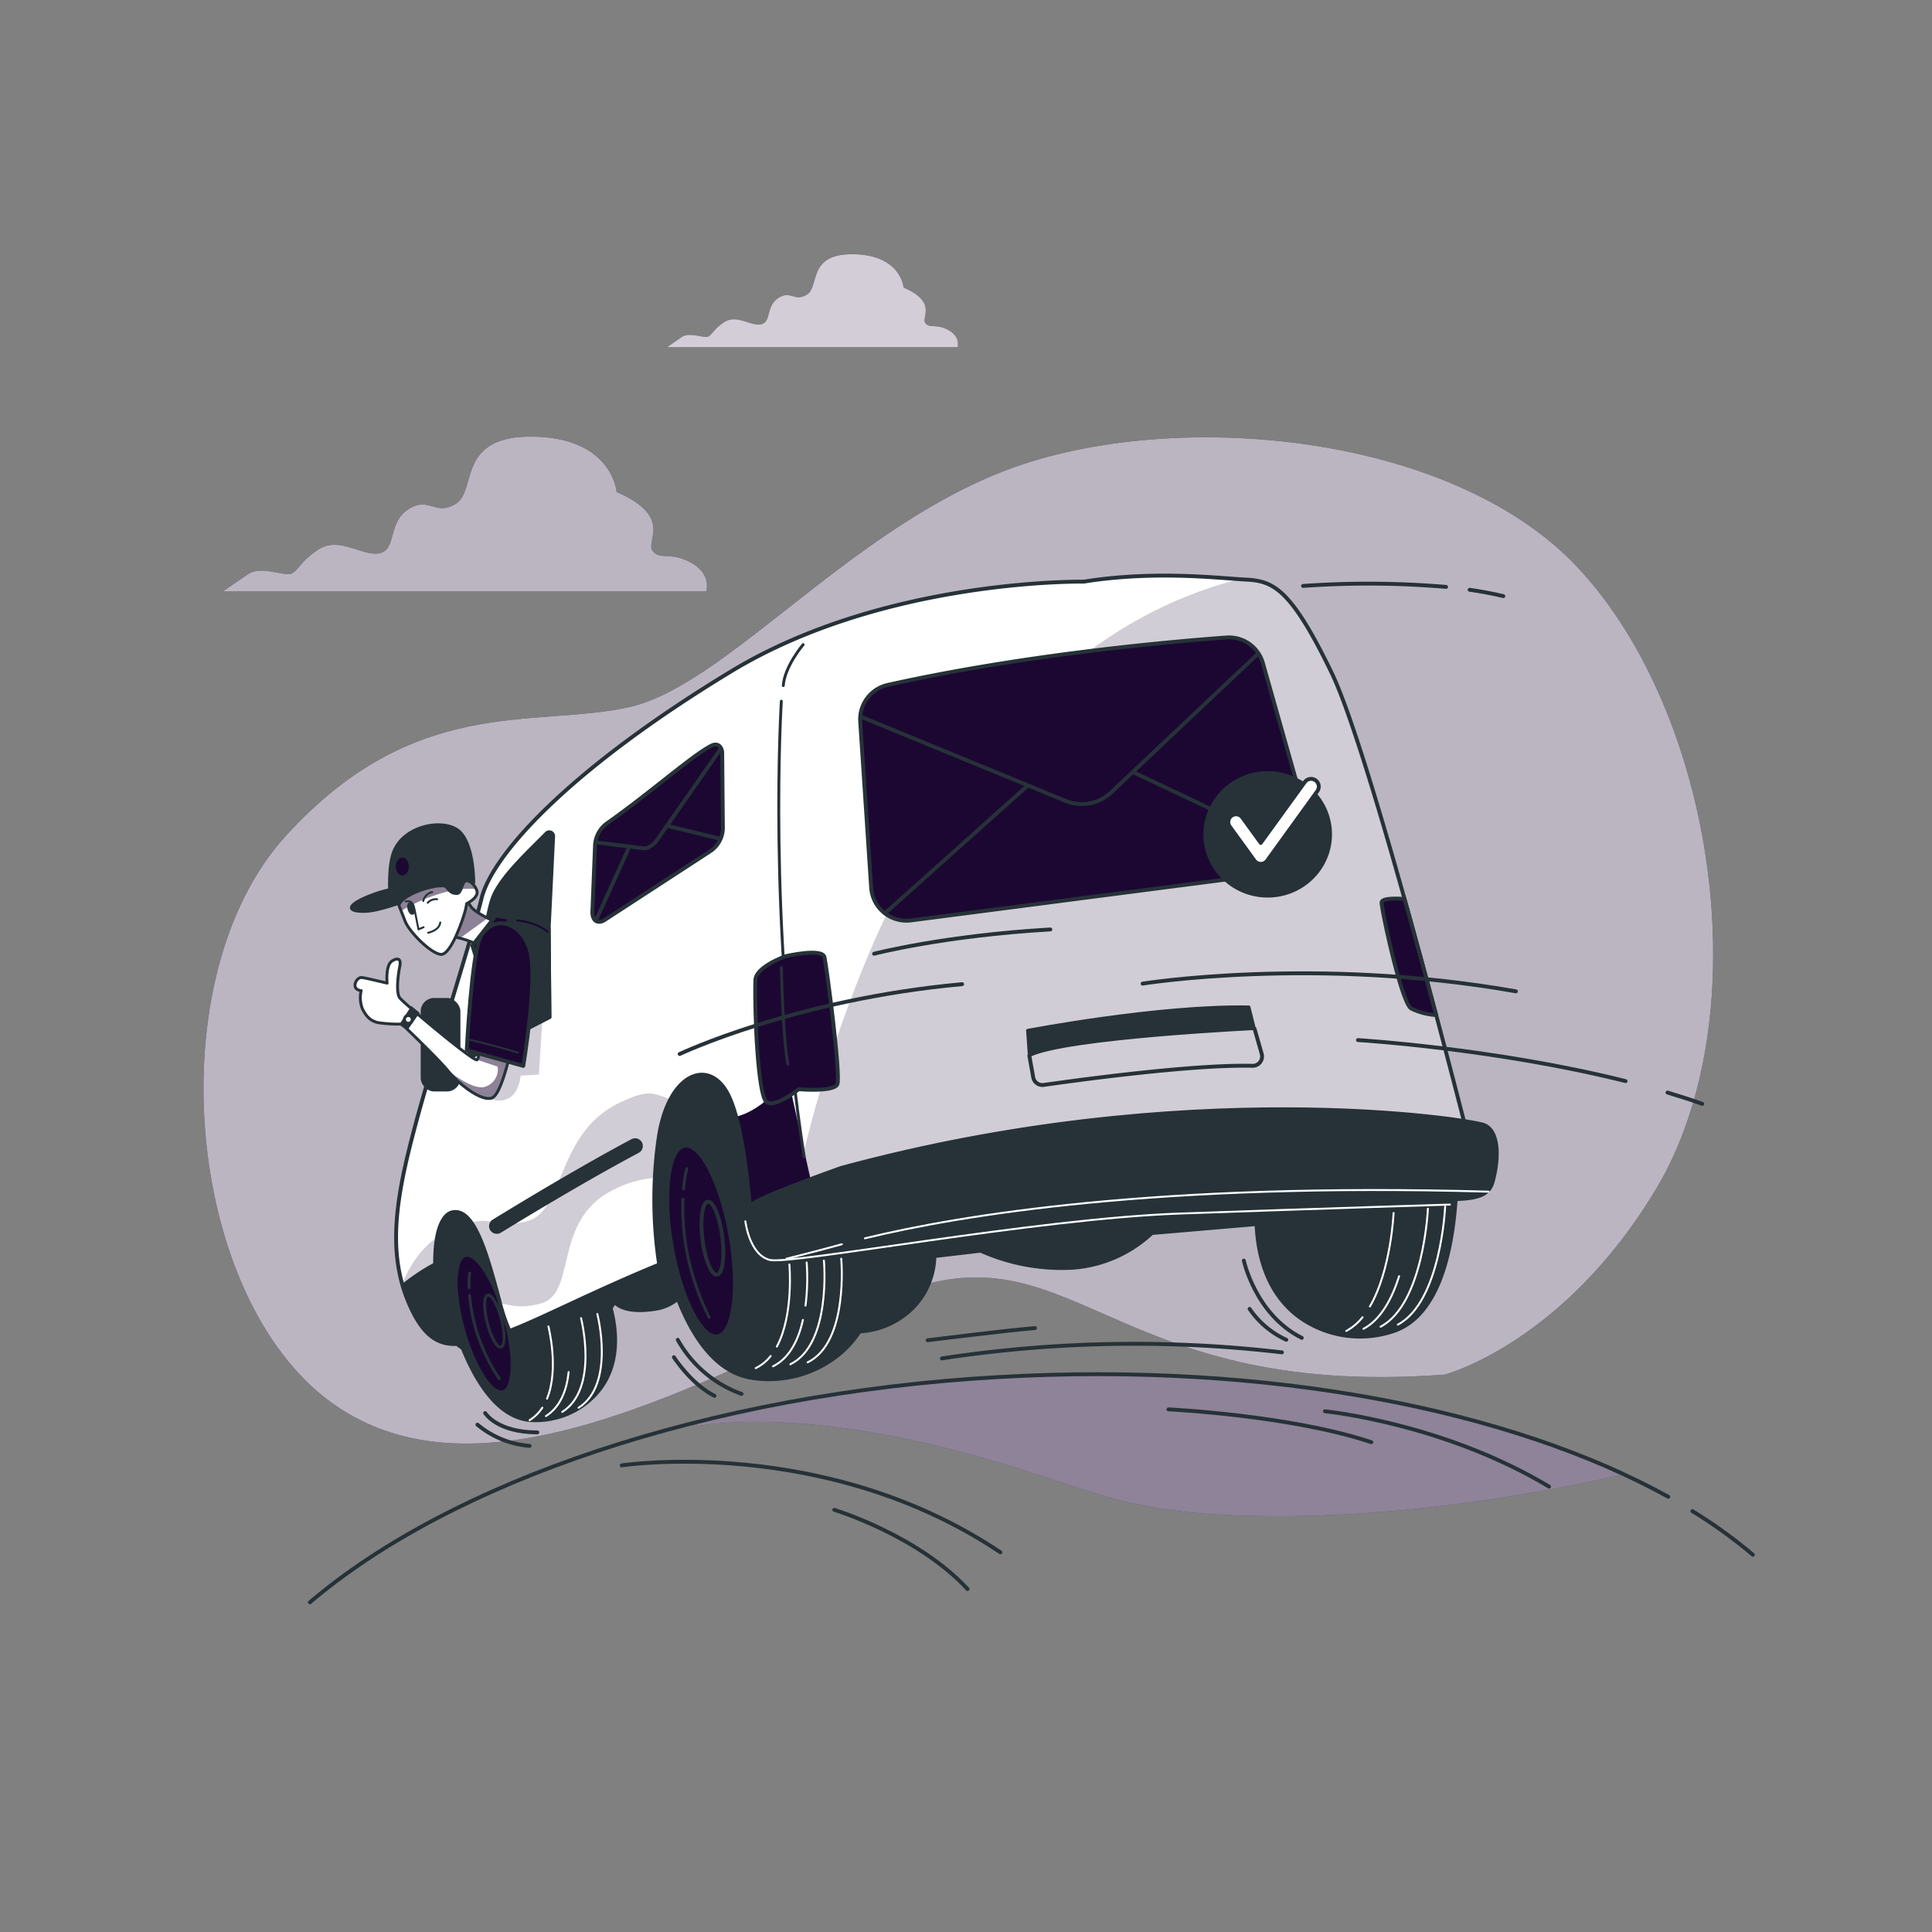 <svg xmlns="http://www.w3.org/2000/svg" xmlns:xlink="http://www.w3.org/1999/xlink" viewBox="0 0 500 500"><rect x="0" y="0" width="500" height="500" fill="#808080" stroke="none"/><defs><clipPath id="freepik--clip-path--inject-1--inject-15"><path d="M344.57,174c-10.54-21.75-15.09-23.64-22.1-24s-23.56-2.42-42,.53c0,0-51.44-.9-91.24,23.21-41.55,25.17-61.77,47.28-64.6,58.74s-12.49,41.32-17.07,58.44-7.7,32.2-1.86,46.06c3.53,8.38,7.29,10.9,12.12,10.86a34.79,34.79,0,0,1-1.95-4.11c-4.8-11.89-4.22-28.9,1.26-30s8.75,10.29,12.06,22.71a49.39,49.39,0,0,0,2.66,8c8.19-3.09,21.31-10,38.75-17.18a112.16,112.16,0,0,1-.11-32.92c2.58-17.07,13.49-20.84,18.24-10.45,3.93,8.56,5.39,27.72,5.78,34.18,7-2.41,12.86-4,16.47-4.22,0,0,59.68-13.48,103.67-14.56s66-2.13,66-2.13S355.11,195.71,344.57,174Z" style="fill:#fff;stroke:#263238;stroke-linecap:round;stroke-linejoin:round"></path></clipPath><clipPath id="freepik--clip-path-2--inject-1--inject-15"><path d="M117.8,242.53a22.68,22.68,0,0,1,4.62,1.41,12.08,12.08,0,0,1,3.31,2.4l5-6.61s-7.33-3.07-8.72-4.94l-1.38-1.88Z" style="fill:#fff;stroke:#263238;stroke-linecap:round;stroke-linejoin:round;stroke-width:0.75px"></path></clipPath><clipPath id="freepik--clip-path-3--inject-1--inject-15"><path d="M124.75,268.36s-.59,5.18-1.28,5.91-18.89-14.56-20-16-.35-6.58,0-8.19-.24-2.49-2-1.38-1.29,5.73-1.29,5.73-5.37-1.29-6.44-1.44-2,1.18-1.84,2.24,1.57,1.15,1.57,1.15a8,8,0,0,0,.29,4.62c.94,1.94,2,3.16,4,3.64a33.33,33.33,0,0,0,6.24.38s9.3,8.86,12,12.17,8.39,7.81,11.22,7,5.53-14.94,5.53-14.94Z" style="fill:#fff;stroke:#263238;stroke-linecap:round;stroke-linejoin:round;stroke-width:0.75px"></path></clipPath><clipPath id="freepik--clip-path-4--inject-1--inject-15"><path d="M103.23,234.28s.61,1.51,1.63,4.16,6.5,8.24,9.18,8.56,5.89-9.42,6.4-11.43c.17-.66.34-1.72.34-1.72s3.37-1.59,2.59-3.51-2.36-2.8-3.11-2.21-.88,3.08-2,3.1-1.73-.33-2.72-1.65S104.29,231,103.23,234.28Z" style="fill:#fff;stroke:#263238;stroke-linecap:round;stroke-linejoin:round;stroke-width:0.75px"></path></clipPath></defs><!--Mail sent--><g id="freepik--background-simple--inject-1--inject-15"><path d="M373.9,355.74s30.67-8,54.67-48c26.9-44.84,15.36-123.08-20.47-161.09C374.86,111.4,301.27,105.2,258.57,122.4c-40.35,16.26-71.34,55.34-96,60.67s-55.34-3.33-88.67,33.33-26,119.34,12,146.67,94-4.67,142.67-26.67S285.23,362.4,373.9,355.74Z" style="fill:#1C0733"></path><g style="opacity:0.7"><path d="M373.9,355.74s30.67-8,54.67-48c26.9-44.84,15.36-123.08-20.47-161.09C374.86,111.4,301.27,105.2,258.57,122.4c-40.35,16.26-71.34,55.34-96,60.67s-55.34-3.33-88.67,33.33-26,119.34,12,146.67,94-4.67,142.67-26.67S285.23,362.4,373.9,355.74Z" style="fill:#fff"></path></g></g><g id="freepik--Character--inject-1--inject-15"><path d="M363.74,275v-.06c-8.16-2.71-20.68-1.79-22.54-.68a18.2,18.2,0,0,0-5,5,59.31,59.31,0,0,0-9.28,20.69l-88.75,8.25c-3.27-7.06-8.2-13.39-13.15-17.21a14.32,14.32,0,0,0-4.8-2.65,7.59,7.59,0,0,0-2.32.08c-3.22-9.33-7.78-18.33-13.48-18.9-12-1.2-32.94,2.82-38.65,14.46s-7.5,40.7-7.5,40.7l-4,4a46.48,46.48,0,0,0-11.92-14.75,14,14,0,0,0-4.8-2.65c-1-.28-5,.34-9.19,1.71-.17-.16-.33-.32-.51-.47-4-3.35-12.2-5.18-16.78,3.36s.92,24.71,3.66,28.37a18.4,18.4,0,0,0,4.92,4.73c3.23,8,9,18.2,17.88,18.67a21.25,21.25,0,0,0,16.43-6.46c5.76-6,6.38-14.43,4.21-22.68l.93-1.36s2.07,2.95,10,1.76a11.85,11.85,0,0,0,6.27-2.6c3.72,9.49,9.73,19,19.28,20.42a28.87,28.87,0,0,0,23.11-6.58,25.62,25.62,0,0,0,4.75-5.45,21.2,21.2,0,0,0,14.1-6.46,19.76,19.76,0,0,0,5.34-13.05l11.81-1.38a51.69,51.69,0,0,0,23.61,4.42,33.55,33.55,0,0,0,20.79-9l26.91-2.3c.45,10.43,4.2,20,13,25.27a27.15,27.15,0,0,0,22.6,2.41c12.41-4.16,15.35-22.6,16.15-33.81C378.06,292.8,372.32,277.55,363.74,275Z" style="fill:#263238;stroke:#263238;stroke-linecap:round;stroke-linejoin:round;stroke-width:0.75px"></path><path d="M199.44,350.94a11.15,11.15,0,0,1-3.85,3.13" style="fill:none;stroke:#fff;stroke-linecap:round;stroke-linejoin:round;stroke-width:0.5px"></path><path d="M204.29,327.24s1.19,13-3.24,21.25" style="fill:none;stroke:#fff;stroke-linecap:round;stroke-linejoin:round;stroke-width:0.5px"></path><path d="M207.8,341.6c-1.13,5-3.38,9.85-7.74,12" style="fill:none;stroke:#fff;stroke-linecap:round;stroke-linejoin:round;stroke-width:0.5px"></path><path d="M213.23,326.25s2,21.61-8.69,26.83" style="fill:none;stroke:#fff;stroke-linecap:round;stroke-linejoin:round;stroke-width:0.5px"></path><path d="M217.71,325.75s2,21.62-8.7,26.83" style="fill:none;stroke:#fff;stroke-linecap:round;stroke-linejoin:round;stroke-width:0.5px"></path><path d="M352.62,340.9a13.89,13.89,0,0,1-4.2,3.55" style="fill:none;stroke:#fff;stroke-linecap:round;stroke-linejoin:round;stroke-width:0.5px"></path><path d="M360.66,313.91s-.64,14.79-6.13,24.2" style="fill:none;stroke:#fff;stroke-linecap:round;stroke-linejoin:round;stroke-width:0.5px"></path><path d="M362.09,330.29c-1.8,5.69-4.68,11.21-9.23,13.61" style="fill:none;stroke:#fff;stroke-linecap:round;stroke-linejoin:round;stroke-width:0.5px"></path><path d="M369.54,312.81s-1.07,24.64-12.24,30.54" style="fill:none;stroke:#fff;stroke-linecap:round;stroke-linejoin:round;stroke-width:0.5px"></path><path d="M374,312.27s-1.07,24.63-12.24,30.54" style="fill:none;stroke:#fff;stroke-linecap:round;stroke-linejoin:round;stroke-width:0.5px"></path><path d="M140.35,364.31a10.83,10.83,0,0,1-3.29,3.24" style="fill:none;stroke:#fff;stroke-linecap:round;stroke-linejoin:round;stroke-width:0.5px"></path><path d="M141.93,343.28s2.82,11-.36,18.69" style="fill:none;stroke:#fff;stroke-linecap:round;stroke-linejoin:round;stroke-width:0.5px"></path><path d="M147.16,355.09c-.45,4.45-2,8.93-5.87,11.39" style="fill:none;stroke:#fff;stroke-linecap:round;stroke-linejoin:round;stroke-width:0.5px"></path><path d="M150.37,341.14s4.7,18.25-4.86,24.26" style="fill:none;stroke:#fff;stroke-linecap:round;stroke-linejoin:round;stroke-width:0.5px"></path><path d="M154.59,340.06s4.71,18.25-4.86,24.27" style="fill:none;stroke:#fff;stroke-linecap:round;stroke-linejoin:round;stroke-width:0.5px"></path><path d="M189.06,319.83c2.38,13.61.89,25.25-3.31,26s-9.55-9.71-11.93-23.32-.89-25.25,3.32-26S186.68,306.21,189.06,319.83Z" style="fill:#1C0733;stroke:#263238;stroke-linecap:round;stroke-linejoin:round"></path><path d="M186.94,320.12c.66,5.22.05,9.59-1.38,9.77s-3.11-3.9-3.77-9.12,0-9.6,1.38-9.78S186.28,314.9,186.94,320.12Z" style="fill:#1C0733;stroke:#263238;stroke-linecap:round;stroke-linejoin:round"></path><path d="M176.91,307.64a34,34,0,0,1,.83-5.2" style="fill:none;stroke:#263238;stroke-linecap:round;stroke-linejoin:round;stroke-width:0.75px"></path><path d="M183.54,340.92a66.46,66.46,0,0,1-5.88-17.53,63.32,63.32,0,0,1-.91-13.05" style="fill:none;stroke:#263238;stroke-linecap:round;stroke-linejoin:round;stroke-width:0.75px"></path><ellipse cx="125.29" cy="342.56" rx="5.68" ry="18.39" transform="translate(-86.93 45.9) rotate(-15.49)" style="fill:#1C0733;stroke:#263238;stroke-linecap:round;stroke-linejoin:round"></ellipse><path d="M129.78,341.43c.95,3.72.9,6.94-.12,7.2s-2.6-2.55-3.55-6.26-.9-6.95.12-7.2S128.83,337.71,129.78,341.43Z" style="fill:none;stroke:#263238;stroke-linecap:round;stroke-linejoin:round;stroke-width:0.75px"></path><path d="M121.4,333.3a24.86,24.86,0,0,1,.13-3.84" style="fill:none;stroke:#263238;stroke-linecap:round;stroke-linejoin:round;stroke-width:0.75px"></path><path d="M129.19,356.79a48.46,48.46,0,0,1-5.83-12.16,46.23,46.23,0,0,1-1.84-9.36" style="fill:none;stroke:#263238;stroke-linecap:round;stroke-linejoin:round;stroke-width:0.75px"></path><path d="M344.57,174c-10.54-21.75-15.09-23.64-22.1-24s-23.56-2.42-42,.53c0,0-51.44-.9-91.24,23.21-41.55,25.17-61.77,47.28-64.6,58.74s-12.49,41.32-17.07,58.44-7.7,32.2-1.86,46.06c3.53,8.38,7.29,10.9,12.12,10.86a34.79,34.79,0,0,1-1.95-4.11c-4.8-11.89-4.22-28.9,1.26-30s8.75,10.29,12.06,22.71a49.39,49.39,0,0,0,2.66,8c8.19-3.09,21.31-10,38.75-17.18a112.16,112.16,0,0,1-.11-32.92c2.58-17.07,13.49-20.84,18.24-10.45,3.93,8.56,5.39,27.72,5.78,34.18,7-2.41,12.86-4,16.47-4.22,0,0,59.68-13.48,103.67-14.56s66-2.13,66-2.13S355.11,195.71,344.57,174Z" style="fill:#fff"></path><g style="clip-path:url(#freepik--clip-path--inject-1--inject-15)"><path d="M203.93,278.94s-6.05,8.28-13.41,10.05c2.6,9.54,3.67,23.66,4,29,6.25-2.15,11.56-3.66,15.2-4.1.53-3.12.85-5.11.85-5.11Z" style="fill:#1C0733"></path><path d="M129.45,337.34c2.78.28,4.63,1.48,10.28.07,10-2.49,2.81-21.79,19.4-29.67a27.93,27.93,0,0,1,10.32-2.9,101.37,101.37,0,0,1,1-10.55,30.93,30.93,0,0,1,3-9.87c-4.53-1.39-5.35-2.72-13.07.95-16.6,7.88-14.11,28.21-24.06,30.7-7.94,2-8.38-1.19-14.41.29,2.82,4,5,11.79,7.2,20C129.28,336.73,129.36,337,129.45,337.34Z" style="fill:#1C0733;opacity:0.2"></path><g style="mix-blend-mode:multiply"><path d="M113.12,320.25c-4.65,3.2-7.42,8-9,12.05A39.85,39.85,0,0,0,105.7,337c3.53,8.38,7.29,10.9,12.12,10.86a34.79,34.79,0,0,1-1.95-4.11C112.82,336.18,112,326.55,113.12,320.25Z" style="fill:#1C0733;opacity:0.2"></path></g><path d="M322.47,150l-1.81-.11c-72.93,18.66-102.6,106.56-112.81,148.92.55,4.21,1.15,8.34,1.8,12.36,1.24-.24.38,2.68,1.33,2.63,0,0,59.68-13.48,103.67-14.56s66-2.13,66-2.13S355.11,195.71,344.57,174,329.48,150.32,322.47,150Z" style="fill:#1C0733;opacity:0.2;mix-blend-mode:multiply"></path></g><path d="M344.57,174c-10.54-21.75-15.09-23.64-22.1-24s-23.56-2.42-42,.53c0,0-51.44-.9-91.24,23.21-41.55,25.17-61.77,47.28-64.6,58.74s-12.49,41.32-17.07,58.44-7.7,32.2-1.86,46.06c3.53,8.38,7.29,10.9,12.12,10.86a34.79,34.79,0,0,1-1.95-4.11c-4.8-11.89-4.22-28.9,1.26-30s8.75,10.29,12.06,22.71a49.39,49.39,0,0,0,2.66,8c8.19-3.09,21.31-10,38.75-17.18a112.16,112.16,0,0,1-.11-32.92c2.58-17.07,13.49-20.84,18.24-10.45,3.93,8.56,5.39,27.72,5.78,34.18,7-2.41,12.86-4,16.47-4.22,0,0,59.68-13.48,103.67-14.56s66-2.13,66-2.13S355.11,195.71,344.57,174Z" style="fill:none;stroke:#263238;stroke-linecap:round;stroke-linejoin:round"></path><path d="M126.27,283.76a4.68,4.68,0,0,0,5,.63c3.15-1.26,3.47-6,3.47-6l4.72-.31.95-14.81-10.4,4.09S127.22,281.87,126.27,283.76Z" style="fill:#1C0733;opacity:0.2"></path><path d="M112.63,327.07a51.8,51.8,0,0,0-8.43,5.6,38.63,38.63,0,0,0,1.5,4.31c3.53,8.38,7.29,10.9,12.12,10.86a34.79,34.79,0,0,1-1.95-4.11A48.54,48.54,0,0,1,112.63,327.07Z" style="fill:#263238;stroke:#263238;stroke-linecap:round;stroke-linejoin:round;stroke-width:0.75px"></path><path d="M128.56,318.81a1.51,1.51,0,0,1-1.32-.79,1.49,1.49,0,0,1,.6-2c.24-.13,19.7-12.19,35.82-20.76a1.5,1.5,0,1,1,1.41,2.65c-16.11,8.56-35.56,20.61-35.8,20.74A1.43,1.43,0,0,1,128.56,318.81Z" style="fill:#263238;stroke:#263238;stroke-miterlimit:10"></path><path d="M154,218.57l-.69,17.17c-.15,2.34,1.21,3.47,3,2.46l27.65-18a7.31,7.31,0,0,0,3.12-6.36l-.17-19.15c-.2-1.74-1.38-2.45-2.83-1.7-5.2,2.69-15.24,11.79-27.24,20.26A7.56,7.56,0,0,0,154,218.57Z" style="fill:#1C0733;stroke:#263238;stroke-linecap:round;stroke-linejoin:round"></path><line x1="172.68" y1="213.73" x2="186.19" y2="217.03" style="fill:none;stroke:#263238;stroke-linecap:round;stroke-linejoin:round"></line><line x1="154.2" y1="238.28" x2="162.54" y2="219.86" style="fill:none;stroke:#263238;stroke-linecap:round;stroke-linejoin:round"></line><path d="M154.16,218l12.26,1.53c1.27.19,2.85-.86,4-2.68l16-22.91" style="fill:none;stroke:#263238;stroke-linecap:round;stroke-linejoin:round"></path><path d="M222.61,186.67l2.84,43a9.15,9.15,0,0,0,10.17,8.55l95.52-12.4a9.15,9.15,0,0,0,7.76-11.57l-12.06-42.64a9.13,9.13,0,0,0-9.46-6.63c-15.48,1.14-52.61,4.47-87.66,12.28A9.15,9.15,0,0,0,222.61,186.67Z" style="fill:#1C0733;stroke:#263238;stroke-linecap:round;stroke-linejoin:round"></path><line x1="293.61" y1="200" x2="337.22" y2="220.66" style="fill:none;stroke:#263238;stroke-linecap:round;stroke-linejoin:round"></line><line x1="229.07" y1="236.33" x2="265.9" y2="203.37" style="fill:none;stroke:#263238;stroke-linecap:round;stroke-linejoin:round"></line><path d="M222.93,185.54l52.85,21.73A11.07,11.07,0,0,0,287.64,205l37.67-35.57" style="fill:none;stroke:#263238;stroke-linecap:round;stroke-linejoin:round"></path><ellipse cx="328.1" cy="215.91" rx="16.26" ry="15.98" transform="translate(-5.23 8.16) rotate(-1.41)" style="fill:#263238;stroke:#263238;stroke-linecap:round;stroke-linejoin:round;stroke-width:0.75px"></ellipse><path d="M326.33,223.56h-.05a2,2,0,0,1-1.62-.82l-6.39-8.82a2,2,0,0,1,3.24-2.35l4.77,6.58,11.4-15.75a2,2,0,0,1,3.24,2.35l-13,18A2,2,0,0,1,326.33,223.56Z" style="fill:#fff;stroke:#263238;stroke-linecap:round;stroke-linejoin:round"></path><path d="M265.93,266.66s34-6.52,57.3-6.06l1.4,5.6s-48.92,2.32-58.24,7Z" style="fill:#263238;stroke:#263238;stroke-linecap:round;stroke-linejoin:round;stroke-width:0.75px"></path><path d="M266.39,273.18l1,5.6a2.42,2.42,0,0,0,2.73,2c8.53-1.22,38.47-5.33,54-4.95a2.43,2.43,0,0,0,2.41-3.1l-1.86-6.51" style="fill:none;stroke:#263238;stroke-linecap:round;stroke-linejoin:round"></path><path d="M142.32,263.29l-.19-23.1,1.15-23.75a1.13,1.13,0,0,0-1.93-.84c-4.3,4.4-11.66,11.06-13.84,16.52-2.83,7.07-6.18,41.87-6.18,41.87Z" style="fill:#263238;stroke:#263238;stroke-linecap:round;stroke-linejoin:round;stroke-width:0.75px"></path><rect x="109.25" y="258.65" width="9.53" height="23.44" rx="3.09" style="fill:#263238;stroke:#263238;stroke-linecap:round;stroke-linejoin:round;stroke-width:0.75px"></rect><path d="M117.8,242.53a22.68,22.68,0,0,1,4.62,1.41,12.08,12.08,0,0,1,3.31,2.4l5-6.61s-7.33-3.07-8.72-4.94l-1.38-1.88Z" style="fill:#fff"></path><g style="clip-path:url(#freepik--clip-path-2--inject-1--inject-15)"><path d="M122,234.79,120.71,233l-.15.1-2.76,9.4s.53.1,1.28.28l7.15-5.18A14.67,14.67,0,0,1,122,234.79Z" style="fill:#1C0733;opacity:0.5;mix-blend-mode:multiply"></path></g><path d="M117.8,242.53a22.68,22.68,0,0,1,4.62,1.41,12.08,12.08,0,0,1,3.31,2.4l5-6.61s-7.33-3.07-8.72-4.94l-1.38-1.88Z" style="fill:none;stroke:#263238;stroke-linecap:round;stroke-linejoin:round;stroke-width:0.75px"></path><polygon points="128.36 236.92 122.25 244.71 123.08 247.36 132.39 237.69 128.36 236.92" style="fill:#1C0733;stroke:#263238;stroke-linecap:round;stroke-linejoin:round"></polygon><path d="M118.58,214.91c-4.13-3.2-14.89-1.16-17,6.42C100.28,226,101,233,101,233l12.26-2.6,1,1.51c2,3,6.33,1,7.45,0,.61-.53.57-2.09.41-3.38l.49-.11S122.7,218.12,118.58,214.91Z" style="fill:#263238;stroke:#263238;stroke-linecap:round;stroke-linejoin:round;stroke-width:0.75px"></path><path d="M114,229.48A39.35,39.35,0,0,0,98,231c-8,2.68-9.23,5-3.5,4.86S114,229.48,114,229.48Z" style="fill:#263238;stroke:#263238;stroke-linecap:round;stroke-linejoin:round;stroke-width:0.75px"></path><ellipse cx="104.12" cy="224.26" rx="1.69" ry="2.31" style="fill:#1C0733"></ellipse><path d="M142.13,240.19s-10.95-2.78-14.32-.22-4.23,6.79-3.15,11.92,3.71,18.62,3.71,18.62l13.95-7.22Z" style="fill:#263238;stroke:#263238;stroke-linecap:round;stroke-linejoin:round;stroke-width:0.75px"></path><path d="M124.75,268.36s-.59,5.18-1.28,5.91-18.89-14.56-20-16-.35-6.58,0-8.19-.24-2.49-2-1.38-1.29,5.73-1.29,5.73-5.37-1.29-6.44-1.44-2,1.18-1.84,2.24,1.57,1.15,1.57,1.15a8,8,0,0,0,.29,4.62c.94,1.94,2,3.16,4,3.64a33.33,33.33,0,0,0,6.24.38s9.3,8.86,12,12.17,8.39,7.81,11.22,7,5.53-14.94,5.53-14.94Z" style="fill:#fff"></path><g style="clip-path:url(#freepik--clip-path-3--inject-1--inject-15)"><path d="M123.47,274.27l5.32,1.77a4.73,4.73,0,0,1-3.26,5.22c-2.35.78-6.57-1.89-9.57-4.14l.09.11c2.75,3.32,8.39,7.81,11.22,7s5.53-14.94,5.53-14.94l-8.05-1S124.16,273.54,123.47,274.27Z" style="fill:#1C0733;opacity:0.5;mix-blend-mode:multiply"></path></g><path d="M124.75,268.36s-.59,5.18-1.28,5.91-18.89-14.56-20-16-.35-6.58,0-8.19-.24-2.49-2-1.38-1.29,5.73-1.29,5.73-5.37-1.29-6.44-1.44-2,1.18-1.84,2.24,1.57,1.15,1.57,1.15a8,8,0,0,0,.29,4.62c.94,1.94,2,3.16,4,3.64a33.33,33.33,0,0,0,6.24.38s9.3,8.86,12,12.17,8.39,7.81,11.22,7,5.53-14.94,5.53-14.94Z" style="fill:none;stroke:#263238;stroke-linecap:round;stroke-linejoin:round;stroke-width:0.75px"></path><polygon points="106.56 261.08 104 265.06 105.31 265.95 107.93 262.2 106.56 261.08" style="fill:#263238;stroke:#263238;stroke-miterlimit:10"></polygon><circle cx="105.68" cy="263.83" r="1" style="fill:#fff;stroke:#263238;stroke-linecap:round;stroke-linejoin:round;stroke-width:0.75px"></circle><path d="M103.23,234.28s.61,1.51,1.63,4.16,6.5,8.24,9.18,8.56,5.89-9.42,6.4-11.43c.17-.66.34-1.72.34-1.72s3.37-1.59,2.59-3.51-2.36-2.8-3.11-2.21-.88,3.08-2,3.1-1.73-.33-2.72-1.65S104.29,231,103.23,234.28Z" style="fill:#fff"></path><g style="clip-path:url(#freepik--clip-path-4--inject-1--inject-15)"><path d="M115.52,229.58c-1-1.31-11.23,1.43-12.29,4.7l.58,1.48a44.59,44.59,0,0,1,12.6-5.17A6.33,6.33,0,0,1,115.52,229.58Z" style="fill:#1C0733;opacity:0.5"></path><g style="mix-blend-mode:multiply"><path d="M123.24,230.07c-.82-1.72-2.27-2.5-3-1.94a5.91,5.91,0,0,0-1,2A20.75,20.75,0,0,1,123.24,230.07Z" style="fill:#1C0733;opacity:0.5"></path></g></g><path d="M103.23,234.28s.61,1.51,1.63,4.16,6.5,8.24,9.18,8.56,5.89-9.42,6.4-11.43c.17-.66.34-1.72.34-1.72s3.37-1.59,2.59-3.51-2.36-2.8-3.11-2.21-.88,3.08-2,3.1-1.73-.33-2.72-1.65S104.29,231,103.23,234.28Z" style="fill:none;stroke:#263238;stroke-linecap:round;stroke-linejoin:round;stroke-width:0.75px"></path><path d="M106.86,235c.18.61.12,1.17-.12,1.24s-.59-.37-.77-1-.12-1.17.12-1.24S106.68,234.41,106.86,235Z" style="fill:#263238;stroke:#263238;stroke-miterlimit:10"></path><path d="M105,233.3c1.4-.4,2,.65,2.17,1.62l.26,1.15.87,4.45,1.32-.56" style="fill:none;stroke:#263238;stroke-linecap:round;stroke-linejoin:round;stroke-width:0.5px"></path><path d="M110.7,233.64a2.87,2.87,0,0,1,2.43-.92" style="fill:none;stroke:#263238;stroke-linecap:round;stroke-linejoin:round;stroke-width:0.5px"></path><path d="M111.86,230.87a3,3,0,0,0-2.32,2.31" style="fill:none;stroke:#263238;stroke-linecap:round;stroke-linejoin:round;stroke-width:0.5px"></path><path d="M110.81,241.4s2.9-.58,3.13-2.66" style="fill:none;stroke:#263238;stroke-linecap:round;stroke-linejoin:round;stroke-width:0.5px"></path><path d="M135.43,275.86l-14.64-4.08s1.29-25,3.55-29.23c3.52-6.57,11.59-3.61,13.11,4.65C138.87,255,135.43,275.86,135.43,275.86Z" style="fill:#1C0733;stroke:#263238;stroke-linecap:round;stroke-linejoin:round"></path><path d="M121.14,269s8,1.84,12.87,3.44" style="fill:none;stroke:#263238;stroke-linecap:round;stroke-linejoin:round;stroke-width:0.5px"></path><path d="M133.81,238.18s4.76.37,7.87,2.93" style="fill:none;stroke:#1C0733;stroke-linecap:round;stroke-linejoin:round;stroke-width:0.5px"></path><path d="M217.69,302.13s-21.32,7.52-23.27,9.57-1.75,10.05,2.85,13.94,37.39-4.93,60.83-7.5S333,311.79,354,310.77s30.55,1.75,32.39-4.8S388,292.42,384,291,307.12,277.91,217.69,302.13Z" style="fill:#263238;stroke:#263238;stroke-linecap:round;stroke-linejoin:round;stroke-width:0.75px"></path><path d="M192.9,316.07s1,8.67,6.33,10,68.67-10.67,106-12,70-2.33,70-2.33" style="fill:none;stroke:#fff;stroke-linecap:round;stroke-linejoin:round;stroke-width:0.5px"></path><path d="M223.84,320.47c24.76-6,75.69-14.48,161.39-12.07" style="fill:none;stroke:#fff;stroke-linecap:round;stroke-linejoin:round;stroke-width:0.5px"></path><path d="M203.54,325.75s5.69-1.38,14.34-3.74" style="fill:none;stroke:#fff;stroke-linecap:round;stroke-linejoin:round;stroke-width:0.5px"></path><path d="M208.76,326.74a56.33,56.33,0,0,1-.3,11.15" style="fill:none;stroke:#fff;stroke-linecap:round;stroke-linejoin:round;stroke-width:0.5px"></path><path d="M207.85,166.83s-4.77,5.59-5.14,10.6" style="fill:none;stroke:#263238;stroke-linecap:round;stroke-linejoin:round;stroke-width:0.75px"></path><path d="M202.21,181.47s-3.59,57.11,5.91,117.89" style="fill:none;stroke:#263238;stroke-linecap:round;stroke-linejoin:round;stroke-width:0.75px"></path><path d="M203.34,247.46s-7.75,2.7-7.85,6.2c-.26,9.41.73,29.49,2.78,31.44s8.42-3.21,8.42-3.21,9,.78,10-1.24-2.75-30.45-3.31-32.93S203.34,247.46,203.34,247.46Z" style="fill:#1C0733;stroke:#263238;stroke-linecap:round;stroke-linejoin:round"></path><path d="M365.22,261a17.06,17.06,0,0,0,6.45,1.7c-2.48-9.32-5.29-19.7-8.19-30.06-2.62-.18-6-.18-5.93,1C357.6,235.66,362.69,259.54,365.22,261Z" style="fill:#1C0733;stroke:#263238;stroke-linecap:round;stroke-linejoin:round"></path><path d="M202.23,250.4s.34,18,1.67,25" style="fill:none;stroke:#263238;stroke-linecap:round;stroke-linejoin:round;stroke-width:0.75px"></path><path d="M295.71,254.56s44.62-7.19,96.61,2" style="fill:none;stroke:#263238;stroke-linecap:round;stroke-linejoin:round"></path><path d="M431.55,282.75c3.07.92,6.09,1.89,9,2.93" style="fill:none;stroke:#263238;stroke-linecap:round;stroke-linejoin:round"></path><path d="M351.44,269.17s35.38,2.15,69.26,10.62" style="fill:none;stroke:#263238;stroke-linecap:round;stroke-linejoin:round"></path><path d="M243.76,351.56a329.87,329.87,0,0,1,88-1.57" style="fill:none;stroke:#263238;stroke-linecap:round;stroke-linejoin:round"></path><path d="M240.1,346.85s20.94-2.62,27.75-3.14" style="fill:none;stroke:#263238;stroke-linecap:round;stroke-linejoin:round"></path><path d="M380.34,152.63c3,.43,6,1,8.72,1.65" style="fill:none;stroke:#263238;stroke-linecap:round;stroke-linejoin:round"></path><path d="M337.23,151.64a239.64,239.64,0,0,1,37,.25" style="fill:none;stroke:#263238;stroke-linecap:round;stroke-linejoin:round"></path><path d="M175.89,272.78S205.77,258.63,249,254.7" style="fill:none;stroke:#263238;stroke-linecap:round;stroke-linejoin:round"></path><path d="M226.21,246.83s18.09-4.71,45.61-6.29" style="fill:none;stroke:#263238;stroke-linecap:round;stroke-linejoin:round"></path><path d="M175.4,346.74a30.88,30.88,0,0,0,16.5,14" style="fill:none;stroke:#263238;stroke-linecap:round;stroke-linejoin:round"></path><path d="M174.4,351.24s4.5,7,10.5,10" style="fill:none;stroke:#263238;stroke-linecap:round;stroke-linejoin:round"></path><path d="M321.9,326.24s3,14,15,20" style="fill:none;stroke:#263238;stroke-linecap:round;stroke-linejoin:round"></path><path d="M323.4,338.74a23.13,23.13,0,0,0,9.5,8" style="fill:none;stroke:#263238;stroke-linecap:round;stroke-linejoin:round"></path><path d="M125.56,365.7s3,5,13.5,5" style="fill:none;stroke:#263238;stroke-linecap:round;stroke-linejoin:round"></path><path d="M123.56,368.7a24.13,24.13,0,0,0,13.5,5.5" style="fill:none;stroke:#263238;stroke-linecap:round;stroke-linejoin:round"></path></g><g id="freepik--Floor--inject-1--inject-15"><path d="M258.74,356.36A423.4,423.4,0,0,0,180,368.14l.62.93s22-4.67,62.66,5.33,43.34,18,88,18,88-10.66,88-10.66l-5.42-3C373.76,361.77,318.8,353,258.74,356.36Z" style="fill:#1C0733"></path><path d="M258.74,356.36A423.4,423.4,0,0,0,180,368.14l.62.93s22-4.67,62.66,5.33,43.34,18,88,18,88-10.66,88-10.66l-5.42-3C373.76,361.77,318.8,353,258.74,356.36Z" style="fill:#fff;opacity:0.5"></path><path d="M160.9,379.24s52.5-8,98,22.5" style="fill:none;stroke:#263238;stroke-linecap:round;stroke-linejoin:round"></path><path d="M215.9,390.74s21.5,6.5,34.5,20.5" style="fill:none;stroke:#263238;stroke-linecap:round;stroke-linejoin:round"></path><path d="M342.9,365.24s30.5,3,58,19.5" style="fill:none;stroke:#263238;stroke-linecap:round;stroke-linejoin:round"></path><path d="M438,391.08a126.85,126.85,0,0,1,15.64,11.29" style="fill:none;stroke:#263238;stroke-linecap:round;stroke-linejoin:round"></path><path d="M80.21,414.67c36.45-31,102.31-54,178.53-58.31,69.57-3.95,132.32,8.51,173,31" style="fill:none;stroke:#263238;stroke-linecap:round;stroke-linejoin:round"></path><path d="M302.4,364.74s31.5,1.5,52.5,8.5" style="fill:none;stroke:#263238;stroke-linecap:round;stroke-linejoin:round"></path></g><g id="freepik--Clouds--inject-1--inject-15"><path d="M159.58,127.34s-1-13.83-21.25-14.33-14.83,13.84-20.26,17.3-6.92-2-12.36,1.48-3,10.38-7.41,11.37-10.38-4.45-15.81-1-5.44,6.42-7.91,6.42-7.41-2-10.37,0S57.78,153,57.78,153h125s1.48-4.45-4-7.41-7.91-.5-9.88-3S174.4,133.77,159.58,127.34Z" style="fill:#1C0733"></path><path d="M233.85,74.41s-.6-8.32-12.78-8.62-8.92,8.33-12.19,10.41-4.16-1.19-7.43.89-1.78,6.24-4.46,6.83-6.24-2.67-9.51-.59-3.27,3.86-4.76,3.86-4.46-1.18-6.24,0-3.86,2.68-3.86,2.68h75.2s.89-2.68-2.38-4.46-4.75-.3-5.94-1.78S242.77,78.28,233.85,74.41Z" style="fill:#1C0733"></path><path d="M159.58,127.34s-1-13.83-21.25-14.33-14.83,13.84-20.26,17.3-6.92-2-12.36,1.48-3,10.38-7.41,11.37-10.38-4.45-15.81-1-5.44,6.42-7.91,6.42-7.41-2-10.37,0S57.78,153,57.78,153h125s1.48-4.45-4-7.41-7.91-.5-9.88-3S174.4,133.77,159.58,127.34Z" style="fill:#fff;opacity:0.7"></path><path d="M233.85,74.41s-.6-8.32-12.78-8.62-8.92,8.33-12.19,10.41-4.16-1.19-7.43.89-1.78,6.24-4.46,6.83-6.24-2.67-9.51-.59-3.27,3.86-4.76,3.86-4.46-1.18-6.24,0-3.86,2.68-3.86,2.68h75.2s.89-2.68-2.38-4.46-4.75-.3-5.94-1.78S242.77,78.28,233.85,74.41Z" style="fill:#fff;opacity:0.8"></path></g></svg>
